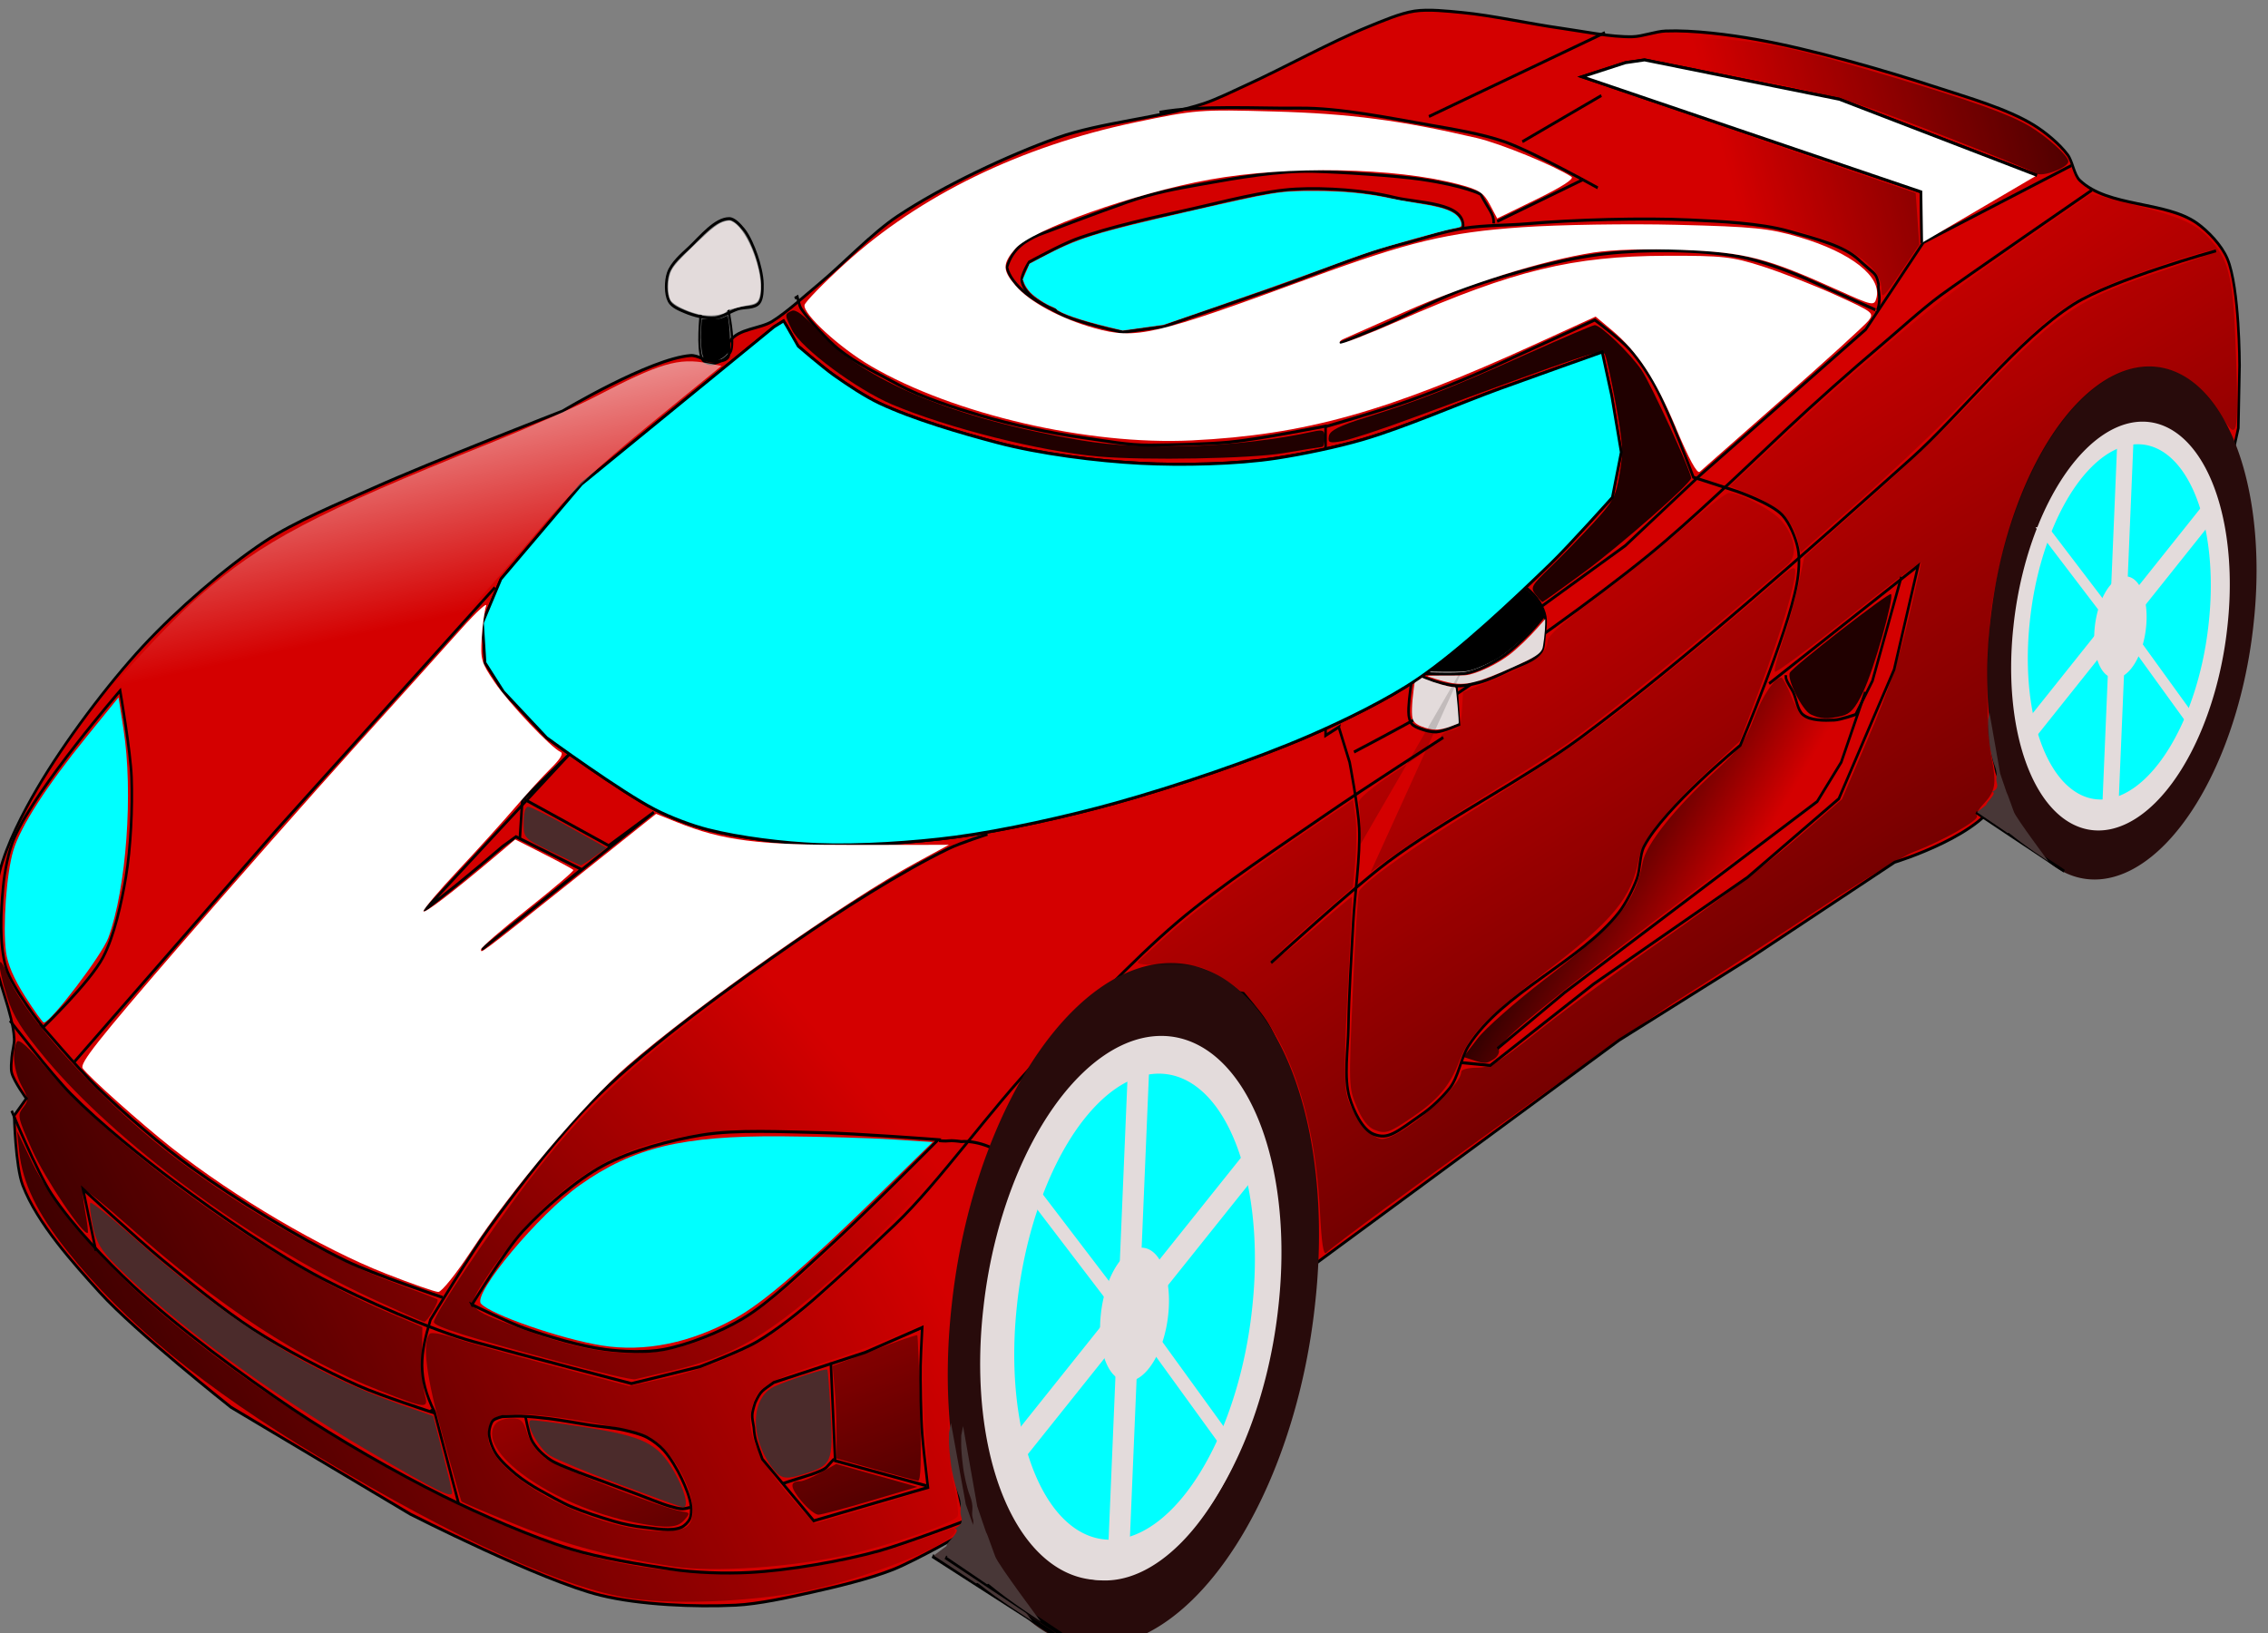 <?xml version="1.0" encoding="UTF-8" standalone="no"?>
<!-- Created with Inkscape (http://www.inkscape.org/) -->

<svg
   width="250mm"
   height="180mm"
   viewBox="0 0 250 180"
   version="1.1"
   id="svg5"
   inkscape:version="1.1 (c68e22c387, 2021-05-23)"
   sodipodi:docname="Voiture.svg"
   xmlns:inkscape="http://www.inkscape.org/namespaces/inkscape"
   xmlns:sodipodi="http://sodipodi.sourceforge.net/DTD/sodipodi-0.dtd"
   xmlns:xlink="http://www.w3.org/1999/xlink"
   xmlns="http://www.w3.org/2000/svg"
   xmlns:svg="http://www.w3.org/2000/svg">
  <rect x="0" y="0" width="250" height="180" fill="#808080" stroke="none"/>
  <sodipodi:namedview
     id="namedview7"
     pagecolor="#ffffff"
     bordercolor="#666666"
     borderopacity="1.0"
     inkscape:pageshadow="2"
     inkscape:pageopacity="0.0"
     inkscape:pagecheckerboard="0"
     inkscape:document-units="mm"
     showgrid="false"
     width="250mm"
     inkscape:zoom="0.46324355"
     inkscape:cx="396.11993"
     inkscape:cy="387.48516"
     inkscape:window-width="1366"
     inkscape:window-height="705"
     inkscape:window-x="-8"
     inkscape:window-y="-8"
     inkscape:window-maximized="1"
     inkscape:current-layer="g629" />
  <defs
     id="defs2">
    <linearGradient
       id="a">
      <stop
         offset="0"
         id="stop254" />
      <stop
         stop-opacity="0"
         offset="1"
         id="stop256" />
    </linearGradient>
    <linearGradient
       id="h">
      <stop
         stop-color="#fff"
         offset="0"
         id="stop259" />
      <stop
         stop-color="#fff"
         stop-opacity="0"
         offset="1"
         id="stop261" />
    </linearGradient>
    <linearGradient
       id="s"
       x1="-56.015"
       x2="184.4"
       y1="423.02"
       y2="307.06"
       gradientUnits="userSpaceOnUse">
      <stop
         stop-color="#333"
         offset="0"
         id="stop264" />
      <stop
         stop-color="#333"
         stop-opacity="0"
         offset="1"
         id="stop266" />
    </linearGradient>
    <linearGradient
       id="u"
       x1="629.88"
       x2="192.44"
       y1="128.87"
       y2="144.42"
       gradientUnits="userSpaceOnUse"
       xlink:href="#a" />
    <linearGradient
       id="t"
       x1="563.41"
       x2="427.65"
       y1="68.055"
       y2="93.511"
       gradientUnits="userSpaceOnUse"
       xlink:href="#a" />
    <linearGradient
       id="r"
       x1="68.436"
       x2="314.51"
       y1="585.66"
       y2="333.93"
       gradientUnits="userSpaceOnUse"
       xlink:href="#a" />
    <linearGradient
       id="q"
       x1="605.84"
       x2="530.82"
       y1="-49.324"
       y2="123.21"
       gradientUnits="userSpaceOnUse"
       xlink:href="#a" />
    <linearGradient
       id="p"
       x1="629.88"
       x2="690.69"
       y1="249.07"
       y2="290.41"
       gradientUnits="userSpaceOnUse"
       xlink:href="#a" />
    <linearGradient
       id="d"
       x1="874.54"
       x2="655.33"
       y1="507.88"
       y2="113.31"
       gradientUnits="userSpaceOnUse"
       xlink:href="#a" />
    <linearGradient
       id="i"
       x1="874.54"
       x2="675.13"
       y1="-32.354"
       y2="29.872"
       gradientUnits="userSpaceOnUse"
       xlink:href="#a" />
    <linearGradient
       id="o"
       x1="982.02"
       x2="979.19"
       y1="299.99"
       y2="294.33"
       gradientUnits="userSpaceOnUse"
       xlink:href="#h" />
    <linearGradient
       id="n"
       x1="257.94"
       x2="512.5"
       y1="608.29"
       y2="341.74"
       gradientUnits="userSpaceOnUse"
       xlink:href="#a" />
    <linearGradient
       id="m"
       x1="30.252"
       x2="912.72"
       y1="538.99"
       y2="438.58"
       gradientUnits="userSpaceOnUse"
       xlink:href="#a" />
    <linearGradient
       id="b"
       x1="-34.802"
       x2="325.82"
       y1="560.2"
       y2="347.99"
       gradientUnits="userSpaceOnUse"
       xlink:href="#a" />
    <linearGradient
       id="c"
       x1="414.92"
       x2="348.1"
       y1="575.76"
       y2="360.8"
       gradientUnits="userSpaceOnUse"
       xlink:href="#a" />
    <linearGradient
       id="l"
       x1="238.14"
       x2="260.77"
       y1="66.641"
       y2="189.68"
       gradientUnits="userSpaceOnUse"
       xlink:href="#h" />
    <linearGradient
       id="k"
       x1="313.09"
       x2="225.41"
       y1="451.31"
       y2="328.27"
       gradientUnits="userSpaceOnUse"
       xlink:href="#a" />
    <linearGradient
       id="j"
       x1="50.051"
       x2="184.4"
       y1="154.32"
       y2="254.73"
       gradientUnits="userSpaceOnUse"
       xlink:href="#a" />
    <linearGradient
       inkscape:collect="always"
       xlink:href="#a"
       id="linearGradient631"
       gradientUnits="userSpaceOnUse"
       x1="874.54"
       y1="507.88"
       x2="655.33"
       y2="113.31" />
    <linearGradient
       inkscape:collect="always"
       xlink:href="#a"
       id="linearGradient633"
       gradientUnits="userSpaceOnUse"
       x1="874.54"
       y1="507.88"
       x2="655.33"
       y2="113.31" />
    <linearGradient
       inkscape:collect="always"
       xlink:href="#a"
       id="linearGradient635"
       gradientUnits="userSpaceOnUse"
       x1="874.54"
       y1="-32.354"
       x2="675.13"
       y2="29.872" />
    <linearGradient
       inkscape:collect="always"
       xlink:href="#a"
       id="linearGradient637"
       gradientUnits="userSpaceOnUse"
       x1="-34.802"
       y1="560.2"
       x2="325.82"
       y2="347.99" />
    <linearGradient
       inkscape:collect="always"
       xlink:href="#a"
       id="linearGradient639"
       gradientUnits="userSpaceOnUse"
       x1="-34.802"
       y1="560.2"
       x2="325.82"
       y2="347.99" />
    <linearGradient
       inkscape:collect="always"
       xlink:href="#a"
       id="linearGradient641"
       gradientUnits="userSpaceOnUse"
       x1="-34.802"
       y1="560.2"
       x2="325.82"
       y2="347.99" />
    <linearGradient
       inkscape:collect="always"
       xlink:href="#a"
       id="linearGradient643"
       gradientUnits="userSpaceOnUse"
       x1="414.92"
       y1="575.76"
       x2="348.1"
       y2="360.8" />
    <linearGradient
       inkscape:collect="always"
       xlink:href="#a"
       id="linearGradient645"
       gradientUnits="userSpaceOnUse"
       x1="414.92"
       y1="575.76"
       x2="348.1"
       y2="360.8" />
  </defs>
  <g
     inkscape:label="Calque 1"
     inkscape:groupmode="layer"
     id="layer1">
    <g
       id="g629"
       transform="matrix(0.28,0,0,0.327,-0.832,0.96)">
      <path
         d="m 383.74,513.2 c 0,0 -20.169,9.883 -29.267,12.954 -9.394,3.171 -22.408,5.811 -32.145,7.676 -8.856,1.697 -20.736,3.952 -29.746,4.318 -15.995,0.65 -37.588,-0.074 -53.256,-3.358 -23.397,-4.905 -74.846,-27.347 -74.846,-27.347 L 93.952,471.46 c 0,0 -37.703,-25.506 -51.816,-38.862 C 31.896,422.908 17.662,409.486 11.91,396.615 9.003,390.111 8.552,373.106 8.552,373.106 l 4.798,-5.757 c 0,0 -4.855,-5.656 -5.757,-8.636 -0.459,-1.515 -0.121,-3.699 0,-5.278 0.144,-1.888 1.066,-4.347 0.96,-6.237 -0.493,-8.785 -6.816,-19.55 -7.676,-28.307 -0.819,-8.328 -0.364,-19.777 1.919,-27.827 2.617,-9.229 9.457,-20.389 14.873,-28.307 10.771,-15.747 27.718,-35.042 41.741,-47.978 13.013,-12.004 32.111,-26.266 47.498,-35.024 12.221,-6.956 30.057,-13.181 43.18,-18.232 22.048,-8.485 74.366,-25.908 74.366,-25.908 0,0 34.293,-17.608 50.377,-18.711 2.648,-0.182 5.982,1.895 8.636,1.919 1.843,0.017 4.746,0.11 6.02,-1.222 1.174,-1.227 -0.182,-4.265 0.877,-5.592 3.346,-4.193 11.878,-4.096 16.612,-6.619 5.849,-3.117 12.83,-8.634 18.232,-12.474 9.479,-6.739 21.074,-17.283 31.186,-23.029 17.779,-10.104 43.299,-20.394 62.851,-26.388 16.841,-5.162 40.628,-6.706 57.574,-11.515 5.17,-1.467 11.787,-4.282 16.792,-6.237 14.49,-5.66 33.289,-14.55 47.978,-19.671 5.377,-1.874 12.584,-4.55 18.232,-5.278 5.569,-0.717 13.114,0.029 18.711,0.48 11.728,0.944 27.178,3.891 38.862,5.278 8.476,1.006 19.773,3.074 28.307,2.879 3.928,-0.09 9.028,-1.787 12.954,-1.919 10.823,-0.364 25.279,1.238 35.983,2.879 21.744,3.333 50.305,10.38 71.487,16.312 11.396,3.191 26.94,6.982 37.423,12.474 4.462,2.338 10.123,6.279 13.434,10.075 1.948,2.234 2.499,6.765 4.798,8.636 11.227,9.14 33.673,6.899 46.059,14.393 4.354,2.634 9.74,7.432 11.994,11.994 4.825,9.764 4.798,35.983 4.798,35.983 l -0.48,21.11 -3.838,14.873 c 0,0 -3.743,-17.537 -7.676,-23.989 -2.013,-3.302 -8.613,-4.76 -12.298,-5.934 -6.538,-2.083 -14.392,-0.839 -20.428,2.424 -7.257,3.922 -15.743,14.063 -21.624,21.164 -5.881,7.101 -11.069,14.579 -16.178,24.566 -5.109,9.987 -9.997,28.586 -12.474,38.862 -2.477,10.276 -2.284,13.493 -2.853,22.372 -0.267,4.168 -0.025,14.394 1.363,18.333 0.479,1.357 0.559,3.127 1.288,4.369 0.718,1.222 1.13,4.918 0.682,6.263 -4.483,13.448 -41.261,23.029 -41.261,23.029 l -56.614,32.145 -51.816,27.827 -136.26,85.881 c 8.173,-20.907 6.795,-19.338 8.226,-34.626 1.994,-16.904 -0.089,-23.761 -0.795,-36.615 -7.875,-19.153 -8.652,-19.676 -19.109,-30.39 -7.996,-1.279 -10.374,-2.559 -21.742,-2.153 -17.859,5.355 -18.863,6.216 -32.789,15.504 -10.149,8.701 -21.312,20.417 -32.694,34.531 -7.007,8.689 -13.084,22.906 -19.835,39.506 -4.307,10.591 -6.186,24.888 -6.963,36.312 -0.822,12.085 -0.624,24.421 0.48,36.463 0.655,7.149 3.199,14.074 4.798,21.11 z"
         fill="#d40000"
         fill-rule="evenodd"
         stroke="#000000"
         id="path286" />
      <path
         d="m 7.556,371.48 c 0,0 9.834,20.444 15.732,28.094 8.153,10.573 21.609,22.552 32.027,30.903 17.655,14.152 43.314,30.299 62.93,41.579 17.122,9.845 40.811,21.513 58.997,29.217 14.825,6.281 34.991,13.908 50.568,17.98 11.582,3.028 27.459,5.207 39.331,6.742 9.565,1.237 21.268,1.559 30.903,1.124 15.227,-0.689 36.306,-3.76 51.13,-7.304 10.27,-2.455 33.712,-10.114 33.712,-10.114"
         fill="none"
         stroke="#000000"
         id="path288" />
      <path
         d="m 40.707,418.67 -5.057,-20.789 c 0,0 21.385,16.855 30.903,23.599 10.528,7.46 24.672,17.348 35.96,23.599 12.009,6.65 28.754,14.209 41.579,19.104 8.568,3.27 29.217,8.99 29.217,8.99 l -0.562,-1.124"
         fill="none"
         stroke="#000000"
         id="path290" />
      <path
         d="m 323.33,509.7 -20.227,-20.789 c -2.514,-5.942 -3.042,-6.918 -3.371,-10.676 -0.806,-4.001 -1.016,-4.228 0.562,-8.428 2.236,-4.035 2.684,-3.899 7.304,-6.742 l 35.96,-10.114 22.475,-8.428 c -0.783,13.218 -0.772,13.127 -0.562,24.16 0.341,11.317 0.284,11.112 2.809,29.779 l -44.95,11.237 z"
         fill="none"
         stroke="#000000"
         id="path292" />
      <path
         d="m 367.72,497.9 -35.96,-8.428 -1.686,-32.589 v -0.562"
         fill="none"
         stroke="#000000"
         id="path294" />
      <path
         d="m 331.3,488.87 -2.843,2.679 c -1.852,1.797 -9.77,3.377 -17.418,5.619"
         fill="none"
         stroke="#000000"
         id="path296" />
      <path
         d="m 183.54,503.94 -9.535,-30.99 c -6.83,-11.735 -5.609,-19.522 -1.589,-30.99 0,0 16.112,-22.708 23.838,-31.784 11.802,-13.865 28.155,-32.013 42.114,-43.703 21.34,-17.871 53.128,-37.464 77.077,-51.649 17.797,-10.541 42.073,-23.873 61.185,-31.784 4.389,-1.817 15.098,-4.768 15.098,-4.768"
         fill="none"
         stroke="#000000"
         id="path298" />
      <path
         d="m 188.79,436.85 c 0,0 12.928,-18.152 19.865,-24.633 8.505,-7.946 21.229,-17.344 31.784,-22.249 10.959,-5.093 26.966,-8.664 38.936,-10.33 13.696,-1.906 32.261,-1.027 46.087,-0.795 14.081,0.236 46.882,2.384 46.882,2.384 0,0 -30.184,26.094 -43.703,36.552 -9.732,7.528 -22.409,18.255 -33.374,23.838 -8.733,4.447 -21.316,8.76 -30.99,10.33 -6.824,1.107 -16.173,0.763 -23.044,0 -9.714,-1.079 -22.431,-4.317 -31.784,-7.152 -6.355,-1.926 -20.66,-7.946 -20.66,-7.946 z"
         fill="none"
         stroke="#000000"
         id="path300" />
      <path
         d="m 372.63,381.56 c 4.907,0.385 3.071,-0.353 8.821,0.313 5.016,-0.364 13.404,1.519 18.14,5.931"
         fill="none"
         stroke="#000000"
         id="path302" />
      <path
         d="m 19.917,343.38 c 0,0 18.335,-15.082 23.599,-23.599 4.484,-7.255 7.344,-18.601 8.99,-26.97 1.956,-9.946 2.684,-23.586 2.248,-33.712 -0.382,-8.86 -4.495,-29.217 -4.495,-29.217 0,0 -32.631,32.253 -41.579,49.445 -2.416,4.642 -3.923,11.654 -4.495,16.856 -0.885,8.05 -1.528,19.318 1.124,26.97 2.451,7.073 14.609,20.227 14.609,20.227 z"
         fill="none"
         stroke="#000000"
         id="path304" />
      <path
         d="m 18.794,342.26 c 0,0 15.328,15.401 22.475,21.351 10.572,8.802 25.382,19.738 37.084,26.97 17.444,10.781 41.76,23.562 60.682,31.465 11.117,4.643 38.207,12.361 38.207,12.361"
         fill="none"
         stroke="#000000"
         id="path306" />
      <path
         d="m 307.69,107.24 -75.75,53 -31.75,32 -7.25,14.75 1,13.5 7.25,9.75 17,15.5 c 0,0 29.258,18.302 42.75,24.25 5.99,2.641 14.355,5.353 20.75,6.75 12.688,2.772 30.021,4.547 43,5 16.282,0.568 38.062,-0.664 54.25,-2.5 19.163,-2.174 44.492,-7.02 63.25,-11.5 23.288,-5.562 54.059,-14.403 76.5,-22.75 13.183,-4.903 30.624,-12.123 42.75,-19.25 16.682,-9.805 36.842,-26.164 51.75,-38.5 7.689,-6.362 24.5,-22.5 24.5,-22.5 l 3.5,-15.25 -3.75,-19 -3.75,-14.75 c 0,0 -28.02,8.511 -40,12.25 -16.302,5.088 -37.684,13.1 -54.25,17.25 -9.988,2.502 -23.541,4.905 -33.75,6.25 -16.037,2.113 -37.59,2.459 -53.75,1.75 -17.171,-0.753 -39.737,-3.202 -56.5,-7 -14.076,-3.189 -32.859,-7.865 -46.25,-13.25 -5.665,-2.278 -12.785,-6.324 -18,-9.5 -4.371,-2.662 -14,-9.75 -14,-9.75 l -4.5,-6.75 -1.25,-1.75 z"
         fill="#916f6f"
         fill-rule="evenodd"
         stroke="#000000"
         id="path308" />
      <path
         d="m 32.345,354.89 79.196,-77.782 86.267,-82.024"
         fill="none"
         stroke="#000000"
         id="path310" />
      <path
         d="m 6.889,341.11 c 0,0 16.214,17.976 24.042,24.749 11.487,9.94 28.215,21.514 41.012,29.698 16.803,10.746 40.565,24.767 57.983,32.527 15.704,6.996 42.666,17.259 59.397,21.213 19.759,4.669 62.225,14.142 62.225,14.142 l 26.87,-5.657 c 0,0 16.152,-5.224 22.628,-8.485 7.673,-3.864 17.221,-10.333 24.042,-15.556 9.063,-6.941 13.773,-10.492 30.406,-24.042 16.974,-13.827 38.107,-39.429 55.861,-55.154 16.226,-14.371 37.618,-33.93 55.154,-46.669 16.955,-12.318 41.351,-26.115 59.397,-36.77 13.413,-7.92 45.255,-25.456 45.255,-25.456"
         fill="none"
         stroke="#000000"
         id="path312" />
      <path
         d="m 195.55,479.61 c -0.121,1.008 0.181,2.383 0.502,3.346 0.468,1.406 1.417,3.192 2.342,4.35 1.911,2.39 5.2,4.923 7.696,6.692 2.733,1.937 6.669,4.103 9.703,5.521 3.252,1.52 8.543,4.147 11.919,5.365 5.3,1.914 11.567,3.604 17.024,5.007 3.5,0.9 8.277,1.705 11.878,2.008 4.351,0.365 10.457,1.506 14.555,0 1.237,-0.455 2.723,-1.683 3.346,-2.844 0.598,-1.113 0.662,-2.929 0.502,-4.183 -0.384,-2.995 -2.22,-6.726 -3.681,-9.369 -1.718,-3.111 -4.455,-7.083 -7.027,-9.536 -1.702,-1.624 -4.383,-3.375 -6.525,-4.35 -2.604,-1.185 -6.395,-1.954 -9.202,-2.51 -3.97,-0.785 -9.371,-1.151 -13.384,-1.673 -4.822,-0.628 -11.225,-1.667 -16.061,-2.175 -3.354,-0.352 -7.838,-0.75 -11.209,-0.837 -2.158,-0.055 -7.194,0.167 -7.194,0.167 0,0 -2.834,0.524 -3.681,1.338 -0.86,0.827 -1.363,2.496 -1.506,3.681 z"
         fill="none"
         stroke="#000000"
         id="path314" />
      <path
         d="m 209.8,474.39 c 0,0 1.189,5.689 2.342,7.863 0.668,1.26 1.97,2.705 3.011,3.681 1.26,1.181 3.165,2.526 4.684,3.346 2.321,1.253 5.712,2.295 8.198,3.179 3.529,1.255 8.312,2.704 11.878,3.848 4.262,1.367 9.953,3.166 14.221,4.517 3.813,1.208 8.828,3.071 12.715,4.015 1.435,0.349 3.375,0.832 4.852,0.837 0.916,0.003 3.011,-0.502 3.011,-0.502"
         fill="none"
         stroke="#000000"
         id="path316" />
      <path
         d="m 530.02,242.16 4.259,11.83 c 0,0 3.467,15.48 3.786,22.24 0.449,9.527 -1.757,22.186 -2.366,31.704 -0.681,10.64 -1.715,24.829 -1.893,35.49 -0.118,7.098 -1.88,16.962 0.473,23.66 1.544,4.393 5.049,10.822 9.464,12.303 5.721,1.919 8.618,-0.442 19.638,-7.098 3.319,-2.005 7.514,-5.46 10.174,-8.281 3.636,-3.857 4.413,-10.176 7.571,-14.433 13.28,-17.9 44.125,-28.491 59.15,-44.954 2.708,-2.968 5.508,-7.667 7.098,-11.357 1.335,-3.099 1.085,-8.001 2.839,-10.884 7.941,-13.053 37.856,-34.07 37.856,-34.07 0,0 18.495,-37.184 22.24,-54.418 0.754,-3.471 1.277,-8.37 0.473,-11.83 -0.877,-3.774 -3.31,-8.723 -6.152,-11.357 -4.334,-4.018 -17.982,-8.044 -17.982,-8.044 l -17.035,-4.732 c 0,0 -9.606,-22.09 -15.142,-30.758 -2.554,-3.998 -6.495,-9.038 -9.937,-12.303 -3.688,-3.498 -13.723,-9.937 -13.723,-9.937 0,0 -27.804,10.983 -39.749,15.616 -11.479,4.451 -25.561,9.337 -37.383,12.776 -8.207,2.387 -28.865,7.571 -28.865,7.571 v 104.1 l 5.205,-2.839 z"
         fill="none"
         stroke="#000000"
         id="path318" />
      <path
         d="m 536.01,250.57 c 0,0 19.305,-8.694 27.437,-12.715 3.864,-1.911 8.973,-4.552 12.715,-6.692 23.165,-13.249 53.726,-31.586 75.62,-46.844 17.133,-11.94 38.608,-29.734 54.875,-42.829 10.772,-8.672 25.253,-19.686 36.472,-27.772 7.095,-5.114 16.361,-12.396 23.757,-17.065 7.864,-4.965 59.559,-35.468 59.559,-35.468"
         fill="none"
         stroke="#000000"
         id="path320" />
      <path
         d="m 578.29,355.26 11.357,0.946 40.695,-27.445 60.569,-35.963 35.963,-26.499 21.767,-43.534 9.464,-35.017 -58.676,39.749"
         fill="none"
         stroke="#000000"
         id="path322" />
      <path
         d="m 751.48,191.53 -11.357,35.017 -6.625,11.357 c 0,0 -5.901,1.806 -8.518,1.893 -3.732,0.123 -9.285,0.307 -12.303,-1.893 -2.052,-1.496 -2.564,-5.345 -3.786,-7.571 -0.797,-1.451 -2.397,-3.136 -2.839,-4.732 -0.076,-0.274 0,-0.946 0,-0.946"
         fill="none"
         stroke="#000000"
         id="path324" />
      <path
         d="m 737.29,230.33 -9.464,23.66 -9.464,13.25 -99.372,64.355 -26.499,18.928"
         fill="none"
         stroke="#000000"
         id="path326" />
      <path
         d="m 741.25,101.49 c 0,0 -14.556,-5.53 -24.606,-9.464 -8.534,-3.341 -20.277,-7.145 -29.338,-8.518 -15.442,-2.34 -36.504,-2.423 -52.052,-0.946 -16.464,1.563 -38.072,6.713 -53.944,11.357 -10.78,3.154 -24.468,9.393 -35.017,13.25 -4.807,1.758 -16.089,5.678 -16.089,5.678"
         fill="none"
         stroke="#000000"
         id="path328" />
      <path
         d="m 578.94,73.688 c 0.946,-8.518 -18.109,-8.146 -26.978,-10.057 -11.41,-2.459 -27.142,-3.354 -38.802,-2.839 -12.357,0.546 -28.551,4.275 -40.695,6.625 -13.999,2.708 -32.793,6.065 -46.373,10.41 -5.575,1.784 -17.982,7.571 -17.982,7.571 0,0 -3.409,4.539 -2.839,6.625 1.391,5.095 9.425,8.146 14.196,10.41 7.154,3.396 25.553,6.625 25.553,6.625 l 16.089,-1.893 c 0,0 29.137,-8.654 41.641,-12.303 16.735,-4.883 35.954,-12.127 53.009,-15.735 7.15,-1.512 14.866,-3.952 23.323,-5.092 8.457,-1.14 17.656,-0.979 24.943,-1.533 18.404,-1.399 45.903,-2.055 64.344,-1.3 11.686,0.479 27.479,1.055 38.802,3.786 11.323,2.73 21.564,4.934 27.478,9.6 5.914,4.666 6.689,4.389 7.509,6.989 0.82,2.6 -0.099,0.579 0.53,4.15 0.629,3.571 -0.773,6.67 -1.009,6.198"
         fill="none"
         stroke="#000000"
         id="path330" />
      <path
         d="m 418.92,101.75 c -8.009,-2.511 -17.842,-8.281 -19.55,-14.574 2.276,-6.647 7.786,-9.136 12.505,-10.951 0,0 24.078,-7.829 34.799,-11.018 11.021,-3.278 18.54,-4.391 29.904,-6.138 13.436,-2.064 30.104,-4.54 43.694,-4.245 10.012,0.218 32.122,1.432 42.059,2.677 17.522,2.196 23.537,5.029 23.537,5.029 3.123,5.173 5.3,6.561 5.11,9.842"
         fill="none"
         stroke="#000000"
         id="path332" />
      <path
         d="m 804.86,56.153 -77.812,-25.645 -76.658,-13.25 -7.571,0.946 -17.035,4.732 133.44,38.802 0.302,17.201"
         fill="none"
         stroke="#000000"
         id="path334" />
      <path
         d="m 580.36,219.79 62.462,-38.802 29.338,-23.66 65.301,-49.213 22.714,-29.338 58.25,-25.917"
         fill="none"
         stroke="#000000"
         id="path336" />
      <path
         d="m 631.97,60.384 c 0,0 -25.307,-12.083 -36.77,-15.556 -8.68,-2.63 -20.73,-4.306 -29.698,-5.657 -15.196,-2.288 -35.545,-5.812 -50.912,-5.657 -16.26,0.164 -39.089,-1.102 -55.154,1.414"
         fill="none"
         stroke="#000000"
         id="path338" />
      <path
         d="M 626.31,57.556 592.369,71.698"
         fill="none"
         stroke="#000000"
         id="path340" />
      <path
         d="m 634.8,8.058 -69.296,28.284"
         fill="none"
         stroke="#000000"
         id="path342" />
      <path
         d="M 633.39,29.272 602.277,44.828"
         fill="none"
         stroke="#000000"
         id="path344" />
      <path
         d="m 525.36,140.61 c 0,0 -26.791,4.556 -38.5,5.5 -8.394,0.676 -22.579,0.917 -31,1 -8.711,0.086 -17.848,-1.48 -26.5,-2.5 -12.272,-1.447 -28.521,-4.469 -40.5,-7.5 -9.933,-2.513 -23.225,-6.145 -32.5,-10.5 -8.362,-3.926 -15.899,-6.75 -23.5,-12 -3.703,-2.558 -11.802,-9.899 -14.5,-13.5 -0.768,-1.026 -1.5,-4 -1.5,-4 l -1,0.5"
         fill="none"
         stroke="#000000"
         id="path346" />
      <path
         d="m 439.39,107.3 c -10.732,-2.21 -19.088,-4.668 -20.468,-6.02 -0.241,-0.236 -1.037,-0.621 -1.768,-0.855 -2.416,-0.773 -6.809,-3.236 -8.525,-4.778 -0.929,-0.835 -1.983,-2.17 -2.341,-2.966 l -0.652,-1.447 1.33,-2.621 1.33,-2.621 4.472,-2.02 c 14.866,-6.714 20.616,-8.256 58.389,-15.661 34.053,-6.675 35.399,-6.862 49.497,-6.85 11.059,0.009 20.215,0.758 29.064,2.376 2.585,0.473 6.61,1.109 8.943,1.414 9.827,1.284 13.841,2.169 16.588,3.661 1.814,0.985 3.031,2.523 3.033,3.833 0.002,0.822 -0.008,0.826 -4.241,1.543 -3.478,0.589 -25.314,5.817 -30.936,7.407 -4.957,1.401 -12.638,3.773 -29.533,9.121 -4.965,1.571 -18.805,5.747 -30.756,9.28 l -21.73,6.423 -8.081,0.96 -8.081,0.96 -5.534,-1.139 z"
         fill="#916f6f"
         id="path348" />
      <path
         transform="matrix(1.079,0,-0.156,1.255,339.31,-308.46)"
         d="m 569.93,410.77 a 48.084,68.59 0 1 1 -96.167,0 48.084,68.59 0 1 1 96.167,0 z"
         fill="#280b0b"
         id="path350" />
      <path
         d="M 815.62,290.73 780.883,270.931"
         fill="none"
         stroke="#000000"
         id="path352" />
      <path
         d="m 793.38,277.9 -12.13,-7.059 3.672,-2.446 c -0.311,-0.683 4.66,-4.116 2.292,-4.416 -0.414,-0.052 2.784,-0.405 1.856,-3.056 -0.605,-1.726 0.643,-2.666 -0.976,-6.08 -0.817,-1.722 -1.714,-5.636 -1.87,-6.705 -0.935,-6.393 -0.521,-6.93 -0.606,-8.485 l 0.553,-2.386 4.237,20.594 c 5.319,13.425 0.264,0.585 5.387,12.872 0.891,2.138 13.788,16.89 13.629,16.721 -0.109,-0.117 -9.358,-5.174 -15.69,-9.729 l -0.354,0.177 z"
         fill="#483737"
         id="path354" />
      <path
         transform="matrix(0.876,0,-0.126,1,432.37,-202.67)"
         d="m 569.93,410.77 a 48.084,68.59 0 1 1 -96.167,0 48.084,68.59 0 1 1 96.167,0 z"
         fill="#e3dbdb"
         id="path356" />
      <path
         transform="matrix(0.733,0,-0.106,0.869,498.32,-150.27)"
         d="m 569.93,410.77 a 48.084,68.59 0 1 1 -96.167,0 48.084,68.59 0 1 1 96.167,0 z"
         id="path358"
         style="fill:#00ffff;fill-opacity:1" />
      <path
         transform="matrix(0.21,0,-0.03,0.249,740.46,106.23)"
         d="m 569.93,410.77 a 48.084,68.59 0 1 1 -96.167,0 48.084,68.59 0 1 1 96.167,0 z"
         fill="#e3dbdb"
         id="path360" />
      <path
         transform="matrix(1.487,0,-0.215,1.671,-238.51,-249.58)"
         d="m 569.93,410.77 a 48.084,68.59 0 1 1 -96.167,0 48.084,68.59 0 1 1 96.167,0 z"
         fill="#280b0b"
         id="path362" />
      <path
         d="M 417.93,547.9 370.056,521.549"
         fill="none"
         stroke="#000000"
         stroke-width="1.354"
         id="path364" />
      <path
         d="m 387.28,530.82 -16.718,-9.396 5.061,-3.256 c -0.429,-0.909 6.423,-5.478 3.159,-5.878 -0.57,-0.07 3.838,-0.539 2.558,-4.068 -0.833,-2.298 0.887,-3.549 -1.345,-8.091 -1.126,-2.291 -2.362,-7.5 -2.577,-8.924 -1.288,-8.508 -0.719,-9.223 -0.836,-11.293 l 0.762,-3.176 5.839,27.409 c 7.331,17.867 0.363,0.779 7.424,17.131 1.228,2.845 19.002,22.48 18.783,22.254 -0.15,-0.155 -12.898,-6.886 -21.624,-12.948 l -0.487,0.235 z"
         fill="#483737"
         id="path366" />
      <path
         transform="matrix(1.207,0,-0.174,1.331,-110.25,-108.77)"
         d="m 569.93,410.77 a 48.084,68.59 0 1 1 -96.167,0 48.084,68.59 0 1 1 96.167,0 z"
         fill="#e3dbdb"
         id="path368" />
      <path
         transform="matrix(1.01,0,-0.146,1.156,-19.365,-39.028)"
         d="m 569.93,410.77 a 48.084,68.59 0 1 1 -96.167,0 48.084,68.59 0 1 1 96.167,0 z"
         fill="#ac9393"
         id="path370" />
      <path
         transform="matrix(0.29,0,-0.042,0.332,314.08,301.06)"
         d="m 569.93,410.77 a 48.084,68.59 0 1 1 -96.167,0 48.084,68.59 0 1 1 96.167,0 z"
         fill="#e3dbdb"
         id="path372" />
      <path
         transform="matrix(1,0,-0.049,0.999,0,0)"
         d="m 843.79,217.27 h 6.364 v 57.699 h -6.364 z"
         fill="#e3dbdb"
         id="path374" />
      <path
         id="g"
         transform="matrix(0.764,0.645,-0.682,0.732,0,0)"
         d="m 750.56,-387.98 h 6.364 v 57.699 h -6.364 z"
         fill="#e3dbdb" />
      <use
         transform="translate(33.941,-34.648)"
         width="1044"
         height="782"
         xlink:href="#g"
         id="use377"
         x="0"
         y="0" />
      <path
         id="f"
         transform="matrix(1,0,-0.049,0.999,0,0)"
         d="m 843.65,142.23 h 6.364 v 57.699 h -6.364 z"
         fill="#e3dbdb" />
      <use
         id="e"
         transform="matrix(0.803,0,0.552,0.607,84.771,120.48)"
         width="1044"
         height="782"
         xlink:href="#f"
         x="0"
         y="0" />
      <use
         transform="matrix(1,0,0,0.949,-30.759,-21.378)"
         width="1044"
         height="782"
         xlink:href="#e"
         id="use381"
         x="0"
         y="0" />
      <path
         d="M 420.83,547.96 375.16,521.978"
         fill="none"
         stroke="#000000"
         stroke-width="1.313"
         id="path383" />
      <path
         d="m 391.59,531.12 -15.948,-9.264 4.828,-3.21 c -0.409,-0.896 6.127,-5.402 3.014,-5.795 -0.544,-0.069 3.661,-0.532 2.44,-4.011 -0.795,-2.266 0.846,-3.499 -1.283,-7.978 -1.074,-2.259 -2.253,-7.395 -2.459,-8.799 -1.229,-8.389 -0.686,-9.094 -0.797,-11.135 l 0.727,-3.132 5.57,27.026 c 6.994,17.617 0.346,0.768 7.082,16.891 1.172,2.805 18.127,22.165 17.919,21.942 -0.143,-0.153 -12.304,-6.789 -20.628,-12.767 l -0.465,0.232 z"
         fill="#483737"
         id="path385" />
      <path
         transform="matrix(1.151,0,-0.166,1.312,-83.038,-99.514)"
         d="m 569.93,410.77 a 48.084,68.59 0 1 1 -96.167,0 48.084,68.59 0 1 1 96.167,0 z"
         fill="#e3dbdb"
         id="path387" />
      <path
         transform="matrix(0.964,0,-0.139,1.14,3.663,-30.751)"
         d="m 569.93,410.77 a 48.084,68.59 0 1 1 -96.167,0 48.084,68.59 0 1 1 96.167,0 z"
         id="path389"
         style="fill:#00ffff;fill-opacity:1" />
      <path
         transform="matrix(0.276,0,-0.04,0.327,322.01,305.85)"
         d="m 569.93,410.77 a 48.084,68.59 0 1 1 -96.167,0 48.084,68.59 0 1 1 96.167,0 z"
         fill="#e3dbdb"
         id="path391" />
      <path
         transform="matrix(1,0,-0.049,0.999,0,0)"
         d="m 464.71,453.18 h 8.367 v 75.717 h -8.367 z"
         fill="#e3dbdb"
         id="path393" />
      <path
         transform="matrix(0.765,0.644,-0.682,0.731,0,0)"
         d="m 622.9,40.234 h 8.361 v 75.783 H 622.9 Z"
         fill="#e3dbdb"
         id="path395" />
      <use
         transform="matrix(1.315,4.1513e-8,4.5911e-8,1.312,-608.29,122.39)"
         width="1044"
         height="782"
         xlink:href="#g"
         id="use397"
         x="0"
         y="0" />
      <path
         transform="matrix(1,0,-0.049,0.999,0,0)"
         d="m 464.53,354.7 h 8.367 v 75.717 h -8.367 z"
         fill="#e3dbdb"
         id="path399" />
      <use
         transform="matrix(1.056,0,0.726,0.797,-541.46,325.95)"
         width="1044"
         height="782"
         xlink:href="#f"
         id="use401"
         x="0"
         y="0" />
      <use
         transform="matrix(1.315,0,0,1.246,-693.35,139.8)"
         width="1044"
         height="782"
         xlink:href="#e"
         id="use403"
         x="0"
         y="0" />
      <path
         d="m 560.03,223.98 c 4.516,2.003 10.983,3.883 15.91,4.243 2.769,0.202 6.488,-0.436 9.192,-1.061 3.726,-0.861 8.501,-2.748 12.021,-4.243 3.93,-1.668 10.087,-3.01 12.728,-6.364 0.875,-1.112 0.865,-3.195 1.061,-4.596 0.293,-2.104 0.757,-4.986 0.354,-7.071 -0.289,-1.491 -1.231,-3.366 -2.121,-4.596 -1.275,-1.763 -3.412,-3.873 -5.303,-4.95 -3.937,-2.243 -10.155,-2.944 -14.496,-4.243 -3.825,-1.144 -8.735,-3.879 -12.728,-3.889 -2.215,-0.006 -5.07,1.172 -7.071,2.121 -3.933,1.867 -8.903,5.093 -12.021,8.132 -1.307,1.274 -2.893,3.242 -3.536,4.95 -1.126,2.993 -1.139,7.41 -1.061,10.607 0.053,2.144 -0.102,5.268 1.061,7.071 1.162,1.803 4.047,3.018 6.01,3.889 z"
         fill="none"
         stroke="#000000"
         id="path405" />
      <path
         d="m 576.33,228.54 1.021,12.758 c 0,0 -6.089,2.326 -8.839,2.475 -1.933,0.104 -4.523,-0.462 -6.364,-1.061 -1.128,-0.367 -2.742,-0.886 -3.536,-1.768 -0.606,-0.673 -0.935,-1.931 -1.061,-2.828 -0.37,-2.634 0.707,-8.839 0.707,-8.839 l 0.916,-5.368"
         fill="none"
         stroke="#000000"
         id="path407" />
      <path
         d="m 560.52,224 c 0,0 15.256,0.685 19.659,-0.025 4.375,-0.705 9.911,-3.158 13.789,-5.303 3.712,-2.054 8.109,-5.705 11.314,-8.485 1.813,-1.573 5.657,-5.657 5.657,-5.657"
         fill="none"
         stroke="#000000"
         id="path409"
         style="fill:#e3dbdb" />
      <path
         d="m 561.89,223.31 c -2.325,-0.265 -5.555,-2.038 -6.573,-3.608 -1.039,-1.603 -1.231,-3.38 -1.03,-9.544 0.221,-6.769 0.682,-8.206 3.674,-11.437 4.186,-4.522 12.772,-9.658 17.795,-10.646 2.272,-0.447 3.996,-0.088 9.498,1.98 2.359,0.886 6.932,2.26 10.163,3.053 3.594,0.882 6.637,1.814 7.837,2.4 2.465,1.203 5.747,4.445 6.962,6.876 l 0.859,1.72 -2.338,2.374 c -4.479,4.547 -11.093,9.726 -15.555,12.18 -2.939,1.616 -8.328,3.712 -11.182,4.349 -2.158,0.482 -3.645,0.556 -10.499,0.524 -4.392,-0.02 -8.717,-0.12 -9.612,-0.222 z"
         id="path411" />
      <path
         d="m 573.43,227.14 c -2.838,-0.517 -8.236,-1.933 -8.545,-2.241 -0.071,-0.071 3.387,-0.121 7.683,-0.112 7.495,0.015 7.923,-0.015 10.575,-0.742 4.672,-1.282 9.977,-3.645 13.946,-6.213 3.062,-1.981 7.881,-5.925 11.164,-9.137 l 3.031,-2.966 -0.009,1.757 c -0.012,2.328 -0.725,7.573 -1.133,8.334 -0.919,1.718 -3.043,2.864 -10.941,5.903 -14.608,5.622 -19.271,6.602 -25.773,5.418 z"
         id="path413"
         style="fill:#e3dbdb" />
      <path
         d="m 564.259,242.441 c -3.009,-0.801 -4.43,-1.58 -5.028,-2.754 -0.642,-1.263 -0.534,-5.062 0.295,-10.434 0.661,-4.275 0.736,-4.526 1.312,-4.384 0.336,0.083 1.969,0.631 3.629,1.219 3.209,1.137 8.817,2.513 10.291,2.525 0.488,0.004 1.038,0.105 1.223,0.224 0.288,0.187 1.47,11.83 1.224,12.059 -0.044,0.041 -1.412,0.497 -3.038,1.012 -4.006,1.269 -6.615,1.409 -9.908,0.533 z"
         id="path415"
         style="fill:#e3dbdb" />
      <path
         d="m 301.79,99.205 c -1.799,1.85 -5.884,1.298 -8.365,2.008 -2.747,0.786 -6.186,2.795 -9.034,3.011 -3.554,0.271 -8.359,-0.794 -11.711,-2.008 -2.072,-0.75 -5.223,-1.791 -6.357,-3.681 -1.448,-2.411 -1.339,-6.742 -0.335,-9.369 1.293,-3.382 5.547,-6.426 8.365,-8.7 4.314,-3.481 10.183,-9.763 15.726,-9.703 2.032,0.022 4.288,2.207 5.688,3.681 2.076,2.184 3.901,5.902 5.019,8.7 1.111,2.781 2.298,6.709 2.342,9.703 0.029,1.949 0.02,4.96 -1.338,6.357 z"
         fill="none"
         stroke="#000000"
         id="path417" />
      <path
         d="m 278.81,103.17 c 0,0 -1.406,11.179 0.504,14.827 0.564,1.077 2.046,1.566 3.026,1.685 1.773,0.215 4.196,-0.65 5.799,-1.685 0.968,-0.625 2.374,-1.699 2.773,-3.033 1.132,-3.784 -1.261,-13.479 -1.261,-13.479 l 0.504,2.022"
         fill="none"
         stroke="#000000"
         stroke-width="0.871"
         id="path419" />
      <path
         d="m 277.83,102.96 c -4.793,-1.028 -9.9,-3.226 -10.843,-4.666 -1.417,-2.163 -1.263,-7.401 0.296,-10.039 1.055,-1.785 2.939,-3.564 9.686,-9.147 6.421,-5.313 8.864,-6.889 11.536,-7.444 1.717,-0.356 1.981,-0.326 3.318,0.383 5.764,3.058 11.772,16.814 10.455,23.938 -0.499,2.701 -1.296,3.428 -4.233,3.863 -1.273,0.188 -3.293,0.573 -4.489,0.856 -1.196,0.282 -2.6,0.556 -3.119,0.609 -0.519,0.053 -1.121,0.324 -1.338,0.604 -1.105,1.421 -6.974,1.965 -11.269,1.043 z"
         id="path421"
         style="fill:#e3dbdb" />
      <path
         d="m 281.24,118.72 c -0.686,-0.308 -1.268,-0.906 -1.548,-1.592 -0.653,-1.603 -0.947,-5.563 -0.685,-9.251 l 0.229,-3.224 h 3.56 c 2.623,0 3.936,-0.154 4.989,-0.586 0.786,-0.322 1.484,-0.586 1.551,-0.586 0.378,0 1.013,5.02 1.023,8.091 0.012,3.513 -0.005,3.591 -0.982,4.612 -2.11,2.205 -6.1,3.449 -8.137,2.535 z"
         id="path423" />
      <path
         d="m 169.86,304.11 57.75,-53.25 -18.5,15.5 33.5,15.75 17.75,-11.25 -67.75,46.25 39.25,-27 -25.75,-11 -5.25,3.25 -8.25,6 -10.25,7.25 z"
         fill="none"
         stroke="#000000"
         id="path425" />
      <path
         d="m 207.61,279.86 1,-13.25"
         fill="none"
         stroke="#000000"
         id="path427" />
      <path
         d="m 503.36,321.61 c 0,0 31.559,-24.73 46,-34 21.922,-14.072 54.005,-28.042 76,-42 40.636,-25.787 91.809,-64.714 130,-94 19.631,-15.054 42.25,-40.212 64,-52 15.514,-8.408 56,-18 56,-18"
         fill="none"
         stroke="#000000"
         id="path429" />
      <path
         d="m 307.69,107.24 -75.75,53 -31.75,32 -7.25,14.75 1,13.5 7.25,9.75 17,15.5 c 0,0 29.258,18.302 42.75,24.25 5.99,2.641 14.355,5.353 20.75,6.75 12.688,2.772 30.021,4.547 43,5 16.282,0.568 38.062,-0.664 54.25,-2.5 19.163,-2.174 44.492,-7.02 63.25,-11.5 23.288,-5.562 54.059,-14.403 76.5,-22.75 13.183,-4.903 30.624,-12.123 42.75,-19.25 16.682,-9.805 36.842,-26.164 51.75,-38.5 7.689,-6.362 24.5,-22.5 24.5,-22.5 l 3.5,-15.25 -3.75,-19 -3.75,-14.75 c 0,0 -28.02,8.511 -40,12.25 -16.302,5.088 -37.684,13.1 -54.25,17.25 -9.988,2.502 -23.541,4.905 -33.75,6.25 -16.037,2.113 -37.59,2.459 -53.75,1.75 -17.171,-0.753 -39.737,-3.202 -56.5,-7 -14.076,-3.189 -32.859,-7.865 -46.25,-13.25 -5.665,-2.278 -12.785,-6.324 -18,-9.5 -4.371,-2.662 -14,-9.75 -14,-9.75 l -4.5,-6.75 -1.25,-1.75 z"
         fill="url(#u)"
         fill-rule="evenodd"
         stroke="#000000"
         id="path431"
         style="fill:#00ffff" />
      <path
         d="m 439.39,107.3 c -10.732,-2.21 -19.088,-4.668 -20.468,-6.02 -0.241,-0.236 -1.037,-0.621 -1.768,-0.855 -2.416,-0.773 -6.809,-3.236 -8.525,-4.778 -0.929,-0.835 -1.983,-2.17 -2.341,-2.966 l -0.652,-1.447 1.33,-2.621 1.33,-2.621 4.472,-2.02 c 14.866,-6.714 20.616,-8.256 58.389,-15.661 34.053,-6.675 35.399,-6.862 49.497,-6.85 11.059,0.009 20.215,0.758 29.064,2.376 2.585,0.473 6.61,1.109 8.943,1.414 9.827,1.284 13.841,2.169 16.588,3.661 1.814,0.985 3.031,2.523 3.033,3.833 0.002,0.822 -0.008,0.826 -4.241,1.543 -3.478,0.589 -25.314,5.817 -30.936,7.407 -4.957,1.401 -12.638,3.773 -29.533,9.121 -4.965,1.571 -18.805,5.747 -30.756,9.28 l -21.73,6.423 -8.081,0.96 -8.081,0.96 -5.534,-1.139 z"
         fill="url(#t)"
         id="path433"
         style="fill:#00ffff" />
      <path
         d="m 307.27,492.1 c -9.203,-10.104 -8.918,-23.948 0.571,-27.67 5.811,-2.279 20.364,-6.257 20.835,-5.695 0.223,0.266 0.809,6.912 1.302,14.767 1.019,16.238 0.44,17.445 -9.696,20.217 -8.013,2.191 -9.737,1.976 -13.012,-1.619 h -3e-5 z"
         fill="#333333"
         fill-opacity="0.847"
         id="path435" />
      <path
         d="m 247.45,497.62 c -12.834,-4.101 -25.451,-8.573 -28.037,-9.938 -4.328,-2.284 -9.85,-10.999 -7.516,-11.861 0.55,-0.203 10.011,0.829 21.023,2.294 23.49,3.124 28.928,5.422 35.389,14.951 4.276,6.306 5.999,12.186 3.535,12.063 -0.583,-0.029 -11.561,-3.408 -24.395,-7.509 v 2e-5 z"
         fill="#333333"
         fill-opacity="0.847"
         id="path437" />
      <path
         d="m 148.46,486.38 c -40.579,-20.354 -77.734,-43.731 -99.846,-62.821 -6.079,-5.248 -7.747,-7.699 -9.112,-13.386 -0.918,-3.829 -1.351,-7.279 -0.962,-7.668 0.389,-0.389 7.302,4.327 15.362,10.48 38.652,29.507 70.594,46.731 106.73,57.55 l 12.876,3.855 3.74,12.496 c 2.057,6.873 3.741,12.848 3.741,13.278 0,2.085 -5.73,-0.343 -32.527,-13.784 v 4e-5 z"
         fill="#333333"
         fill-opacity="0.847"
         id="path439" />
      <path
         d="m 715.92,237.86 c -2.904,-1.167 -10.206,-13.32 -8.757,-14.575 1.123,-0.972 40.195,-27.092 41.215,-27.552 1.624,-0.733 -9.54,31.113 -12.86,36.686 -2.377,3.99 -4.219,5.316 -8.322,5.995 -6.512,1.076 -7.317,1.037 -11.275,-0.554 l -2e-5,-2e-5 z"
         fill="url(#s)"
         id="path441"
         style="fill:url(#s)" />
      <path
         d="m 220.08,284.15 c -10.916,-4.515 -10.96,-4.555 -10.96,-9.837 2e-5,-3.307 0.667,-5.303 1.772,-5.303 0.975,0 8.314,3.117 16.31,6.927 l 14.538,6.927 -4.81,2.973 c -2.645,1.635 -5.053,2.944 -5.35,2.91 -0.297,-0.035 -5.472,-2.103 -11.5,-4.596 l -3e-5,-10e-6 z"
         fill="#333333"
         fill-opacity="0.847"
         id="path443" />
      <path
         d="m 715.82,237.88 c -3.332,-1.341 -9.534,-11.956 -8.225,-14.075 1.304,-2.109 39.075,-27.232 39.821,-26.486 1.279,1.28 -6.818,25.659 -10.955,32.981 -3.197,5.659 -5.063,7.442 -8.511,8.132 -5.637,1.127 -8.257,1.008 -12.131,-0.551 z"
         fill-opacity="0.847"
         id="path445" />
      <path
         d="m 223.97,456.28 c -36.874,-8.472 -50.205,-12.08 -50.205,-13.588 0,-2.339 21.525,-29.893 36.283,-46.446 22.533,-25.273 41.421,-40.506 80.145,-64.634 54.259,-33.808 91.656,-52.14 111.97,-54.888 21.483,-2.906 66.589,-14.208 99.465,-24.924 11.926,-3.887 22.033,-6.718 22.46,-6.291 0.427,0.427 1.895,0.178 3.263,-0.554 2.729,-1.461 2.898,-1.132 6.296,12.279 l 1.853,7.313 -21.3,12.38 c -27.332,15.886 -46.814,28.752 -61.543,40.643 -6.453,5.21 -14.408,11.123 -17.678,13.141 -3.27,2.018 -16.128,14.164 -28.573,26.993 l -22.627,23.324 -25.15,-1.56 c -13.832,-0.858 -36.581,-1.56 -50.553,-1.56 -47.008,0 -71.722,8.148 -97.729,32.222 -4.803,4.446 -11.851,12.202 -15.663,17.237 -8.367,11.051 -8.786,10.506 13.524,17.586 36.217,11.492 57.573,11.023 85.062,-1.87 11.89,-5.577 26.471,-16.375 59.62,-44.153 14.276,-11.963 21.074,-16.778 23.688,-16.778 2.016,0 3.666,0.491 3.666,1.09 0,2.602 -26.399,26.796 -44.859,41.112 -29.213,22.654 -43.457,29.916 -68.278,34.81 -6.611,1.304 -12.975,2.578 -14.142,2.831 -1.167,0.254 -14.213,-2.317 -28.991,-5.713 v 3e-5 z"
         fill="url(#r)"
         id="path447"
         style="fill:url(#r)" />
      <path
         d="m 662.78,141.37 c -8.239,-16.792 -15.107,-25.748 -25.394,-33.111 l -6.256,-4.478 -23.268,9.11 c -58.805,23.025 -90.989,30.757 -135.81,32.629 -40.68,1.699 -93.813,-8.848 -126.18,-25.046 -12.421,-6.217 -26.843,-17.559 -26.167,-20.578 0.233,-1.042 7.425,-7.358 15.981,-14.036 29.237,-22.82 69.02,-39.412 113.84,-47.482 24.044,-4.329 25.614,-4.435 55.154,-3.729 29.613,0.707 49.756,2.967 79.657,8.934 9.314,1.859 30.541,9.302 37.272,13.069 1.202,0.673 -3.765,3.418 -13.663,7.552 l -15.552,6.495 -2.898,-4.689 c -2.491,-4.031 -4.229,-4.99 -12.391,-6.837 -24.914,-5.639 -67.116,-6.321 -97.882,-1.582 -29.39,4.528 -70.234,16.975 -76.604,23.346 -5.053,5.053 -5.03,7.224 0.129,12.383 5.497,5.497 17.791,11.177 31.046,14.342 16.374,3.911 23.349,2.525 85.028,-16.897 38.848,-12.233 54.157,-15.372 83.439,-17.108 14.39,-0.853 41.755,-1.22 60.811,-0.815 30.374,0.646 36.313,1.156 48.145,4.139 20.568,5.185 32.728,13.397 30.452,20.567 -0.863,2.719 -1.452,2.613 -15.252,-2.738 -27.885,-10.813 -36.314,-12.673 -61.224,-13.504 -13.654,-0.456 -27.479,-0.108 -34.86,0.876 -20.055,2.675 -49.945,10.704 -74.034,19.888 -12.445,4.744 -23.514,8.941 -24.598,9.327 -1.084,0.385 -1.629,1.042 -1.212,1.459 0.417,0.417 11.05,-3.107 23.628,-7.83 44.796,-16.823 68.033,-21.648 104.71,-21.743 22.419,-0.058 26.013,0.283 38.184,3.627 7.389,2.03 20.305,6.363 28.702,9.628 14.731,5.729 15.182,6.03 12.859,8.597 -1.324,1.463 -16.467,13.264 -33.651,26.224 -17.184,12.96 -31.943,24.093 -32.797,24.74 -1.03,0.78 -4.181,-4.18 -9.357,-14.728 v 1e-5 z"
         fill="url(#q)"
         id="path449"
         style="fill:#ffffff" />
      <path
         d="m 435.39,150.94 c -22.779,-1.711 -59.209,-9.573 -81.163,-17.517 -14.012,-5.07 -35.845,-18.963 -39.399,-25.07 -3.033,-5.213 -3.038,-5.419 -0.159,-6.524 1.585,-0.608 4.85,1.529 10.35,6.775 17.511,16.702 53.958,29.693 103.48,36.884 25.019,3.633 62.675,2.425 91.389,-2.932 4.005,-0.747 4.596,-0.473 4.596,2.128 0,1.642 -0.477,3.006 -1.061,3.031 -0.583,0.025 -7.425,0.967 -15.203,2.094 -12.905,1.87 -54.418,2.515 -72.832,1.132 v 1e-5 z"
         fill-opacity="0.847"
         id="path451" />
      <path
         d="m 607.5,197.48 c -2.127,-2.35 -1.75,-2.948 5.791,-9.197 4.436,-3.676 12.008,-10.341 16.827,-14.811 7.991,-7.413 8.91,-8.873 10.455,-16.613 1.496,-7.495 1.323,-10.234 -1.477,-23.477 -1.743,-8.246 -3.698,-15.848 -4.345,-16.893 -1.19,-1.926 -6.069,-0.541 -77.343,21.955 -11.059,3.491 -22.738,6.767 -25.952,7.281 -5.136,0.821 -5.785,0.625 -5.348,-1.617 0.375,-1.929 4.012,-3.496 14.916,-6.426 19.844,-5.332 33.689,-10.006 63.174,-21.327 13.897,-5.336 25.868,-9.701 26.601,-9.701 2.333,0 13.89,9.509 18.362,15.108 3.603,4.51 19.571,34.244 19.571,36.442 0,1.76 -27.839,22.724 -42.132,31.728 -8.783,5.533 -16.162,10.06 -16.398,10.06 -0.236,0 -1.452,-1.131 -2.703,-2.513 l -3e-5,1e-5 z"
         fill-opacity="0.847"
         id="path453" />
      <path
         d="m 582.55,354.31 -3.457,-0.965 5.578,-6.217 c 3.068,-3.42 14.806,-12.285 26.084,-19.701 29.245,-19.23 35.953,-26.075 38.894,-39.688 1.304,-6.037 12.641,-18.241 28.418,-30.594 9.887,-7.74 11.987,-10.18 15.371,-17.856 3.444,-7.81 8.082,-13.712 10.853,-13.809 0.498,-0.017 2.261,2.853 3.918,6.378 3.574,7.604 7.874,9.732 17.451,8.635 3.695,-0.423 6.718,-0.534 6.718,-0.246 0,0.288 -1.275,3.498 -2.834,7.134 -6.53,15.235 -8.872,17.2 -59.281,49.759 -57.383,37.063 -78.05,51.463 -77.211,53.798 0.345,0.96 -0.58,2.392 -2.055,3.182 -2.953,1.581 -3.424,1.591 -8.447,0.189 l -10e-6,-10e-6 z"
         fill="url(#p)"
         id="path455"
         style="fill:url(#p)" />
      <path
         d="m 522.6,405.4 c -2.282,-38.301 -16.195,-67.201 -37.71,-78.326 -8.557,-4.425 -10.105,-4.748 -22.399,-4.681 -9.52,0.052 -12.659,-0.343 -11.245,-1.414 1.079,-0.818 5.883,-4.528 10.677,-8.245 10.157,-7.875 32.071,-21.866 56.448,-36.038 l 17.219,-10.01 0.961,5.691 c 0.529,3.13 0.525,9.762 -0.007,14.739 l -0.969,9.048 -16.291,12.114 c -8.96,6.663 -15.974,12.431 -15.587,12.818 0.387,0.387 7.582,-4.404 15.989,-10.646 8.407,-6.242 15.392,-11.216 15.523,-11.052 0.131,0.164 -0.611,13.979 -1.648,30.702 -1.35,21.77 -1.464,31.988 -0.403,35.977 1.747,6.567 9.547,14.935 13.922,14.935 7.106,0 31.147,-17.503 31.147,-22.677 0,-0.751 2.753,-1.365 6.117,-1.365 5.383,0 8.396,-1.552 25.102,-12.928 10.442,-7.11 32.986,-21.245 50.098,-31.411 17.112,-10.166 39.537,-24.705 49.834,-32.311 l 18.722,-13.828 10.481,-20.927 c 7.733,-15.441 11.816,-25.769 15.573,-39.399 2.801,-10.16 5.092,-18.921 5.092,-19.469 0,-0.548 -12.771,7.691 -28.38,18.309 -15.609,10.618 -28.734,18.952 -29.166,18.52 -0.432,-0.432 0.947,-5.109 3.065,-10.393 2.118,-5.284 4.901,-13.837 6.185,-19.007 l 2.334,-9.4 24.042,-18.338 c 13.223,-10.086 29.724,-23.356 36.669,-29.491 40.362,-35.649 45.28,-38.574 82.871,-49.291 9.546,-2.721 17.738,-5.351 18.204,-5.844 2.319,-2.449 -33.942,7.804 -47.774,13.507 -14.917,6.151 -21.556,11.067 -57.649,42.683 -7.665,6.714 -23.801,19.661 -35.857,28.769 l -21.92,16.561 -1.238,-4.279 c -1.81,-6.256 -7.902,-11.365 -17.844,-14.965 l -8.766,-3.174 16.046,-12.751 c 38.534,-30.623 64.395,-48.912 94.526,-66.848 l 31.578,-18.797 14.267,3.123 c 21.682,4.745 27.016,6.786 33.049,12.641 7.251,7.037 8.74,13.02 9.767,39.257 1.045,26.673 0.519,28.528 -5.634,19.874 -27.844,-39.164 -76.573,-5.819 -90.094,61.651 -2.612,13.034 -2.95,42.692 -0.605,53.04 2.144,9.46 1.663,11.732 -3.47,16.377 -1.609,1.456 -2.609,3.16 -2.222,3.787 0.836,1.352 -13.822,8.426 -24.812,11.974 -4.278,1.381 -21.461,10.261 -38.184,19.732 -16.723,9.471 -40.906,22.844 -53.74,29.717 -17.902,9.586 -131.16,79.222 -139.44,85.735 -1.095,0.861 -1.818,-3.25 -2.457,-13.976 l -3e-5,2e-5 z"
         fill="url(#d)"
         id="path457"
         style="fill:url(#linearGradient631)" />
      <path
         d="m 544.01,377.89 c -2.517,-0.857 -4.877,-3.506 -6.965,-7.82 -3.147,-6.5 -3.152,-6.641 -1.503,-38.925 0.91,-17.821 2.015,-32.985 2.456,-33.698 1.614,-2.611 17.366,-12.447 35.981,-22.467 40.103,-21.585 50.72,-27.703 67.175,-38.706 18.021,-12.05 46.976,-32.616 60.458,-42.942 6.474,-4.959 8.128,-5.707 8.114,-3.671 -0.034,4.706 -5.701,20.774 -13.788,39.09 l -8.012,18.147 -12.073,9.627 c -16.335,13.027 -26.331,23.817 -27.629,29.827 -2.893,13.39 -10.22,20.991 -37.143,38.533 -22.702,14.792 -29.605,20.94 -33.647,29.968 -3.636,8.123 -8.295,12.88 -18.304,18.693 -9.475,5.502 -10.691,5.852 -15.12,4.343 l 3e-5,-2e-5 z"
         fill="url(#d)"
         id="path459"
         style="fill:url(#linearGradient633)" />
      <path
         d="m 538.63,281.59 c 0,-6.637 -0.317,-12.915 -0.705,-13.951 -0.464,-1.238 4.988,-5.103 15.91,-11.279 9.138,-5.167 16.481,-10.025 16.317,-10.794 -0.164,-0.769 1.548,-1.769 3.805,-2.22 3.666,-0.733 4.15,-1.465 4.541,-6.862 l 0.437,-6.041 13.77,-4.971 c 14.594,-5.269 19.428,-8.334 19.522,-12.382 0.038,-1.623 6.307,-6.422 18.031,-13.802 9.885,-6.223 25.455,-16.882 34.599,-23.688 9.144,-6.806 17.553,-12.374 18.685,-12.374 4.54,0 17.425,5.899 20.972,9.601 5.339,5.573 6.21,11.674 2.085,14.593 -1.767,1.25 -11.748,8.507 -22.179,16.127 -22.209,16.222 -54.13,38.038 -65.121,44.506 -4.245,2.498 -18.564,10.3 -31.82,17.337 -22.119,11.742 -34.782,18.981 -44.961,25.702 L 580.36,219.79 538.629,281.592 Z"
         fill="url(#d)"
         id="path461"
         style="fill:url(#d)"
         sodipodi:nodetypes="cscsssccccsscscsssccc" />
      <path
         d="m 543.67,35.165 c -6.952,-1.01 -24.301,-2.044 -38.552,-2.296 -14.251,-0.253 -24.791,-0.91 -23.422,-1.462 1.369,-0.552 15.715,-6.42 31.88,-13.04 36.411,-14.913 41.303,-16.373 54.659,-16.319 9.851,0.04 57.497,5.974 58.854,7.331 0.325,0.325 -13.24,6.212 -30.144,13.083 -16.904,6.871 -30.946,13.034 -31.206,13.696 -0.607,1.549 -6.372,1.29 -22.069,-0.991 l 3e-5,1e-5 z"
         fill="url(#i)"
         id="path463"
         style="fill:url(#linearGradient635)" />
      <path
         d="m 743.69,94.704 c 0,-10.949 -24.672,-20.637 -60.104,-23.602 -11.25,-0.941 -31.533,-1.18 -52.264,-0.614 -18.633,0.508 -33.558,0.604 -33.167,0.212 0.391,-0.392 6.909,-3.291 14.482,-6.443 10.947,-4.556 14.341,-5.426 16.55,-4.244 1.529,0.818 2.779,0.92 2.779,0.225 0,-0.694 -7.789,-4.587 -17.309,-8.651 -15.756,-6.726 -37.49,-12.736 -46.26,-12.792 -2.023,-0.013 -2.906,-0.525 -2.121,-1.231 0.739,-0.665 16.299,-7.231 34.578,-14.591 l 33.234,-13.382 27.577,0.199 c 31.115,0.224 41.546,1.805 84.633,12.825 32.666,8.355 47.526,12.888 55.516,16.938 6.991,3.542 15.414,10.058 15.414,11.923 0,2.099 -10.372,5.407 -12.678,4.043 -1.194,-0.706 -18.4,-6.691 -38.234,-13.3 -33.894,-11.293 -38.482,-12.441 -76.302,-19.085 -42.993,-7.553 -45.133,-7.625 -60.713,-2.051 -4.088,1.463 -4.619,2.032 -2.643,2.839 1.359,0.555 31.27,9.376 66.468,19.603 l 63.997,18.594 0.707,8.7 0.707,8.7 -7.425,9.462 c -6.584,8.391 -7.425,9.039 -7.425,5.723 v -2e-5 z M 632.99,29.422 c -0.934,-0.934 -30.718,13.943 -30.718,15.343 0,0.607 7.067,-2.441 15.705,-6.773 8.637,-4.332 15.394,-8.188 15.012,-8.57 l 3e-5,-10e-6 z"
         fill="url(#i)"
         id="path465"
         style="fill:url(#i)" />
      <path
         d="m 804.86,56.153 -77.812,-25.645 -76.658,-13.25 -7.571,0.946 -17.035,4.732 133.44,38.802 0.302,17.201"
         fill="url(#o)"
         fill-rule="evenodd"
         stroke="#000000"
         id="path467"
         style="fill:#ffffff" />
      <path
         d="m 239.81,450.6 c -15.981,-2.202 -43.737,-10.443 -47.487,-14.1 -3.387,-3.303 22.804,-30.182 38.926,-39.949 20.914,-12.67 40.381,-16.699 79.486,-16.452 15.665,0.099 35.445,0.576 43.955,1.061 l 15.472,0.881 -20.422,17.065 c -30.093,25.147 -46.078,36.951 -57.277,42.298 -17.532,8.371 -35.662,11.537 -52.653,9.196 l 4e-5,3e-5 z"
         fill="url(#m)"
         id="path469"
         style="fill:#00ffff" />
      <path
         d="m 12.818,332.9 c -4.43,-5.974 -6.859,-10.848 -7.495,-15.039 -1.308,-8.613 0.209,-26.484 2.895,-34.105 2.877,-8.163 13.045,-21.676 28.877,-38.374 l 12.547,-13.233 1.93,10.601 c 3.898,21.418 1.182,53.62 -5.938,70.383 -2.477,5.831 -22.701,28.606 -25.402,28.606 -0.472,0 -3.808,-3.978 -7.413,-8.839 z"
         fill="url(#n)"
         id="path471"
         style="fill:#00ffff" />
      <path
         d="M 152.7,465.89 C 120.947,455.245 89.511,437.639 53.889,410.55 44.267,403.233 36.092,397.549 35.722,397.919 c -0.37,0.37 -0.02,3.733 0.777,7.472 0.798,3.74 1.264,6.986 1.035,7.214 -1.435,1.435 -16.844,-18.185 -21.874,-27.855 -5.74,-11.034 -5.925,-11.756 -3.642,-14.279 2.27,-2.508 2.237,-2.927 -0.582,-7.488 -3.024,-4.893 -3.855,-11.546 -1.839,-14.721 0.761,-1.197 4.383,1.576 11.646,8.916 27.758,28.053 89.341,65.816 133.72,81.997 l 14.282,5.208 -0.14,9.377 c -0.077,5.158 0.406,11.127 1.074,13.266 1.58,5.062 0.881,5.017 -17.477,-1.137 v 5e-5 z"
         fill="url(#b)"
         id="path473"
         style="fill:url(#linearGradient637)" />
      <path
         d="M 148.32,434.36 C 101.474,415.701 48.657,382.353 21.05,354.001 11.455,344.148 8.254,339.782 5.847,333.263 1.615,321.802 1.898,316.9 6.251,326.251 c 6.24,13.402 35.501,40.959 63.015,59.344 26.26,17.548 62.902,35.665 88.388,43.702 9.334,2.943 17.216,5.538 17.516,5.766 0.805,0.612 -3.971,7.578 -5.174,7.547 -0.565,-0.015 -10.319,-3.727 -21.675,-8.25 l 2e-5,-1e-5 z"
         fill="url(#b)"
         id="path475"
         style="fill:url(#linearGradient639)" />
      <path
         d="M 251.7,535.89 C 225.692,532.695 183.355,516.297 128.66,488.234 83.529,465.077 51.881,442.896 29.321,418.614 17.596,405.993 11.874,395.853 10.553,385.356 l -0.89,-7.071 5.948,10.607 c 7.331,13.072 27.027,33.123 47.501,48.357 50.371,37.481 128.62,75.361 175.86,85.13 39.604,8.191 82.296,6.296 123.19,-5.469 6.697,-1.927 13.22,-3.904 14.497,-4.394 1.277,-0.49 2.321,-0.233 2.321,0.571 0,3.889 -28.907,14.196 -54.511,19.436 -20.479,4.191 -53.59,5.723 -72.768,3.368 v 3e-5 z"
         fill="url(#b)"
         id="path477"
         style="fill:url(#linearGradient641)" />
      <path
         d="m 267.96,525.1 c -23.834,-3.093 -41.873,-7.191 -61.232,-13.91 -11.986,-4.16 -21.928,-7.763 -22.095,-8.007 -0.167,-0.244 -3.415,-9.966 -7.219,-21.604 -6.645,-20.331 -8.372,-31.807 -5.256,-34.924 0.611,-0.61 5.233,0.099 10.272,1.576 5.039,1.477 22.467,5.694 38.729,9.37 l 29.567,6.684 13.567,-2.508 c 17.328,-3.203 35.654,-10.212 48.621,-18.596 15.856,-10.252 45.727,-34.491 58.96,-47.844 11.137,-11.238 16.788,-14.541 18.884,-11.038 0.349,0.583 -1.846,8.469 -4.878,17.524 -3.032,9.055 -6.458,22.738 -7.614,30.406 -2.877,19.09 -2.79,53.113 0.167,64.884 1.257,5.003 1.96,9.944 1.563,10.979 -0.813,2.119 -25.561,9.605 -42.739,12.929 -22.669,4.386 -53.117,6.178 -69.296,4.079 v 2e-5 z m 5.043,-13.218 c 7.508,-4.018 -1.748,-23.898 -14.1,-30.286 -5.369,-2.777 -38.063,-7.777 -51.117,-7.819 -10.344,-0.033 -12.657,1.34 -12.657,7.511 0,12.536 39.837,31.33 67.622,31.903 4.135,0.085 8.749,-0.504 10.253,-1.309 l -10e-6,2e-5 z m 73.195,-6.922 c 11.918,-3.019 21.985,-5.805 22.371,-6.191 0.386,-0.386 -0.027,-6.973 -0.918,-14.639 -0.891,-7.666 -1.412,-19.821 -1.157,-27.012 0.303,-8.563 -0.055,-13.074 -1.037,-13.072 -0.825,0.002 -5.598,1.618 -10.607,3.591 -5.009,1.973 -17.062,5.79 -26.785,8.481 -20.666,5.72 -25.961,8.145 -28.118,12.88 -4.074,8.941 -0.411,17.791 12.939,31.267 5.587,5.639 10.492,10.238 10.9,10.219 0.408,-0.019 10.493,-2.504 22.411,-5.523 l -10e-6,-4e-5 z"
         fill="url(#b)"
         id="path479"
         style="fill:url(#b)" />
      <path
         d="m 253.15,510.32 c -32.541,-5.393 -63.881,-24.49 -54.912,-33.46 0.933,-0.933 3.669,-1.697 6.08,-1.697 3.734,0 4.651,0.741 6.192,5.003 1.093,3.021 3.866,6.339 7.002,8.376 4.887,3.175 46.413,17.044 53.894,18 3.287,0.42 3.332,0.555 0.96,2.915 -2.701,2.688 -7.026,2.882 -19.215,0.862 l 2e-5,3e-5 z"
         fill="url(#c)"
         id="path481"
         style="fill:url(#linearGradient643)" />
      <path
         d="m 347.51,492.36 -15.203,-3.661 -0.012,-8.538 c -0.007,-4.696 -0.364,-11.72 -0.794,-15.609 l -0.781,-7.071 16.506,-5.383 c 9.078,-2.961 16.671,-5.188 16.872,-4.95 0.201,0.238 0.697,11.411 1.101,24.829 0.535,17.785 0.298,24.348 -0.876,24.22 -0.886,-0.096 -8.451,-1.822 -16.813,-3.836 v -3e-5 z"
         fill="url(#c)"
         id="path483"
         style="fill:url(#linearGradient645)" />
      <path
         d="m 318.42,503 c -4.494,-4.636 -4.633,-6.625 -0.463,-6.625 1.18,0 4.852,-1.31 8.159,-2.911 l 6.013,-2.911 16,3.854 16,3.854 -18.385,4.676 c -10.112,2.572 -19.374,4.693 -20.582,4.713 -1.208,0.021 -4.243,-2.073 -6.742,-4.652 l 1e-5,3e-5 z"
         fill="url(#c)"
         id="path485"
         style="fill:url(#c)" />
      <path
         d="m 26.819,348.41 -4.819,-4.972 10.765,-10.938 c 11.581,-11.767 15.152,-17.623 18.782,-30.798 3.175,-11.524 4.399,-42.505 2.258,-57.148 -2.509,-17.16 -2.214,-16.934 -10.896,-8.36 -4.171,4.119 -7.583,6.805 -7.583,5.968 0,-3.134 30.981,-32.817 45.962,-44.036 24.887,-18.638 45.448,-27.903 115,-51.818 15.024,-5.166 33.479,-12.146 41.012,-15.512 25.429,-11.362 32.708,-13.208 44.433,-11.27 l 5.281,0.873 -27.909,19.509 c -23.267,16.264 -30.849,22.498 -45.586,37.483 -9.723,9.886 -43.134,42.33 -74.246,72.098 -31.112,29.768 -67.699,65.322 -81.302,79.008 -13.603,13.686 -25.093,24.884 -25.532,24.884 -0.439,0 -2.967,-2.237 -5.617,-4.972 h -3e-5 z"
         fill="url(#l)"
         id="path487"
         style="fill:url(#l)" />
      <path
         d="M 154.71,426.33 C 129.689,417.926 95.464,400.695 70.677,384.025 58.729,375.989 38.012,360.161 35.533,357.174 c -1.319,-1.59 5.912,-9.433 37.615,-40.801 21.587,-21.358 52.931,-51.794 69.654,-67.636 16.723,-15.842 35.425,-33.62 41.561,-39.506 6.136,-5.886 10.628,-9.431 9.985,-7.875 -0.643,1.556 -1.418,6.367 -1.721,10.691 -0.519,7.403 -0.22,8.282 5.105,15.019 5.5,6.958 22.186,22.067 25.938,23.485 1.22,0.461 -0.09,2.346 -3.791,5.453 -3.11,2.612 -9.474,8.567 -14.142,13.234 -4.668,4.667 -14.692,14.154 -22.276,21.082 -7.584,6.928 -13.789,13.175 -13.789,13.882 0,1.184 11.605,-6.422 29.026,-19.024 l 7.106,-5.14 11.161,4.853 c 6.138,2.669 11.414,5.106 11.724,5.416 0.31,0.31 -7.734,6.196 -17.875,13.082 -10.141,6.886 -18.455,13.034 -18.476,13.663 -0.049,1.493 -1.534,2.449 36.22,-23.317 l 32.722,-22.332 8.128,2.796 c 18.143,6.242 31.814,7.731 70.528,7.68 l 36.62,-0.048 -12.578,5.851 c -28.294,13.161 -87.488,48.831 -114.08,68.741 -17.254,12.92 -45.519,41.602 -61.46,62.367 -5.853,7.623 -11.625,13.78 -12.909,13.77 -1.284,-0.01 -10.647,-2.814 -20.821,-6.231 h 4e-5 z"
         fill="#ff0000"
         fill-opacity="0.847"
         id="path489" />
      <path
         d="M 154.71,426.33 C 129.689,417.926 95.464,400.695 70.677,384.025 58.729,375.989 38.012,360.161 35.533,357.174 c -1.319,-1.59 5.912,-9.433 37.615,-40.801 21.587,-21.358 52.931,-51.794 69.654,-67.636 16.723,-15.842 35.425,-33.62 41.561,-39.506 6.136,-5.886 10.628,-9.431 9.985,-7.875 -0.643,1.556 -1.418,6.367 -1.721,10.691 -0.519,7.403 -0.22,8.282 5.105,15.019 5.5,6.958 22.186,22.067 25.938,23.485 1.22,0.461 -0.09,2.346 -3.791,5.453 -3.11,2.612 -9.474,8.567 -14.142,13.234 -4.668,4.667 -14.692,14.154 -22.276,21.082 -7.584,6.928 -13.789,13.175 -13.789,13.882 0,1.184 11.605,-6.422 29.026,-19.024 l 7.106,-5.14 11.161,4.853 c 6.138,2.669 11.414,5.106 11.724,5.416 0.31,0.31 -7.734,6.196 -17.875,13.082 -10.141,6.886 -18.455,13.034 -18.476,13.663 -0.049,1.493 -1.534,2.449 36.22,-23.317 l 32.722,-22.332 8.128,2.796 c 18.143,6.242 31.814,7.731 70.528,7.68 l 36.62,-0.048 -12.578,5.851 c -28.294,13.161 -87.488,48.831 -114.08,68.741 -17.254,12.92 -45.519,41.602 -61.46,62.367 -5.853,7.623 -11.625,13.78 -12.909,13.77 -1.284,-0.01 -10.647,-2.814 -20.821,-6.231 h 4e-5 z"
         fill="url(#k)"
         id="path491"
         style="fill:url(#k)" />
      <path
         d="M 154.71,426.33 C 129.689,417.926 95.464,400.695 70.677,384.025 58.729,375.989 38.012,360.161 35.533,357.174 c -1.319,-1.59 5.912,-9.433 37.615,-40.801 21.587,-21.358 52.931,-51.794 69.654,-67.636 16.723,-15.842 35.425,-33.62 41.561,-39.506 6.136,-5.886 10.628,-9.431 9.985,-7.875 -0.643,1.556 -1.418,6.367 -1.721,10.691 -0.519,7.403 -0.22,8.282 5.105,15.019 5.5,6.958 22.186,22.067 25.938,23.485 1.22,0.461 -0.09,2.346 -3.791,5.453 -3.11,2.612 -9.474,8.567 -14.142,13.234 -4.668,4.667 -14.692,14.154 -22.276,21.082 -7.584,6.928 -13.789,13.175 -13.789,13.882 0,1.184 11.605,-6.422 29.026,-19.024 l 7.106,-5.14 11.161,4.853 c 6.138,2.669 11.414,5.106 11.724,5.416 0.31,0.31 -7.734,6.196 -17.875,13.082 -10.141,6.886 -18.455,13.034 -18.476,13.663 -0.049,1.493 -1.534,2.449 36.22,-23.317 l 32.722,-22.332 8.128,2.796 c 18.143,6.242 31.814,7.731 70.528,7.68 l 36.62,-0.048 -12.578,5.851 c -28.294,13.161 -87.488,48.831 -114.08,68.741 -17.254,12.92 -45.519,41.602 -61.46,62.367 -5.853,7.623 -11.625,13.78 -12.909,13.77 -1.284,-0.01 -10.647,-2.814 -20.821,-6.231 h 4e-5 z"
         fill="url(#j)"
         id="path493"
         style="fill:#ffffff" />
    </g>
  </g>
</svg>
